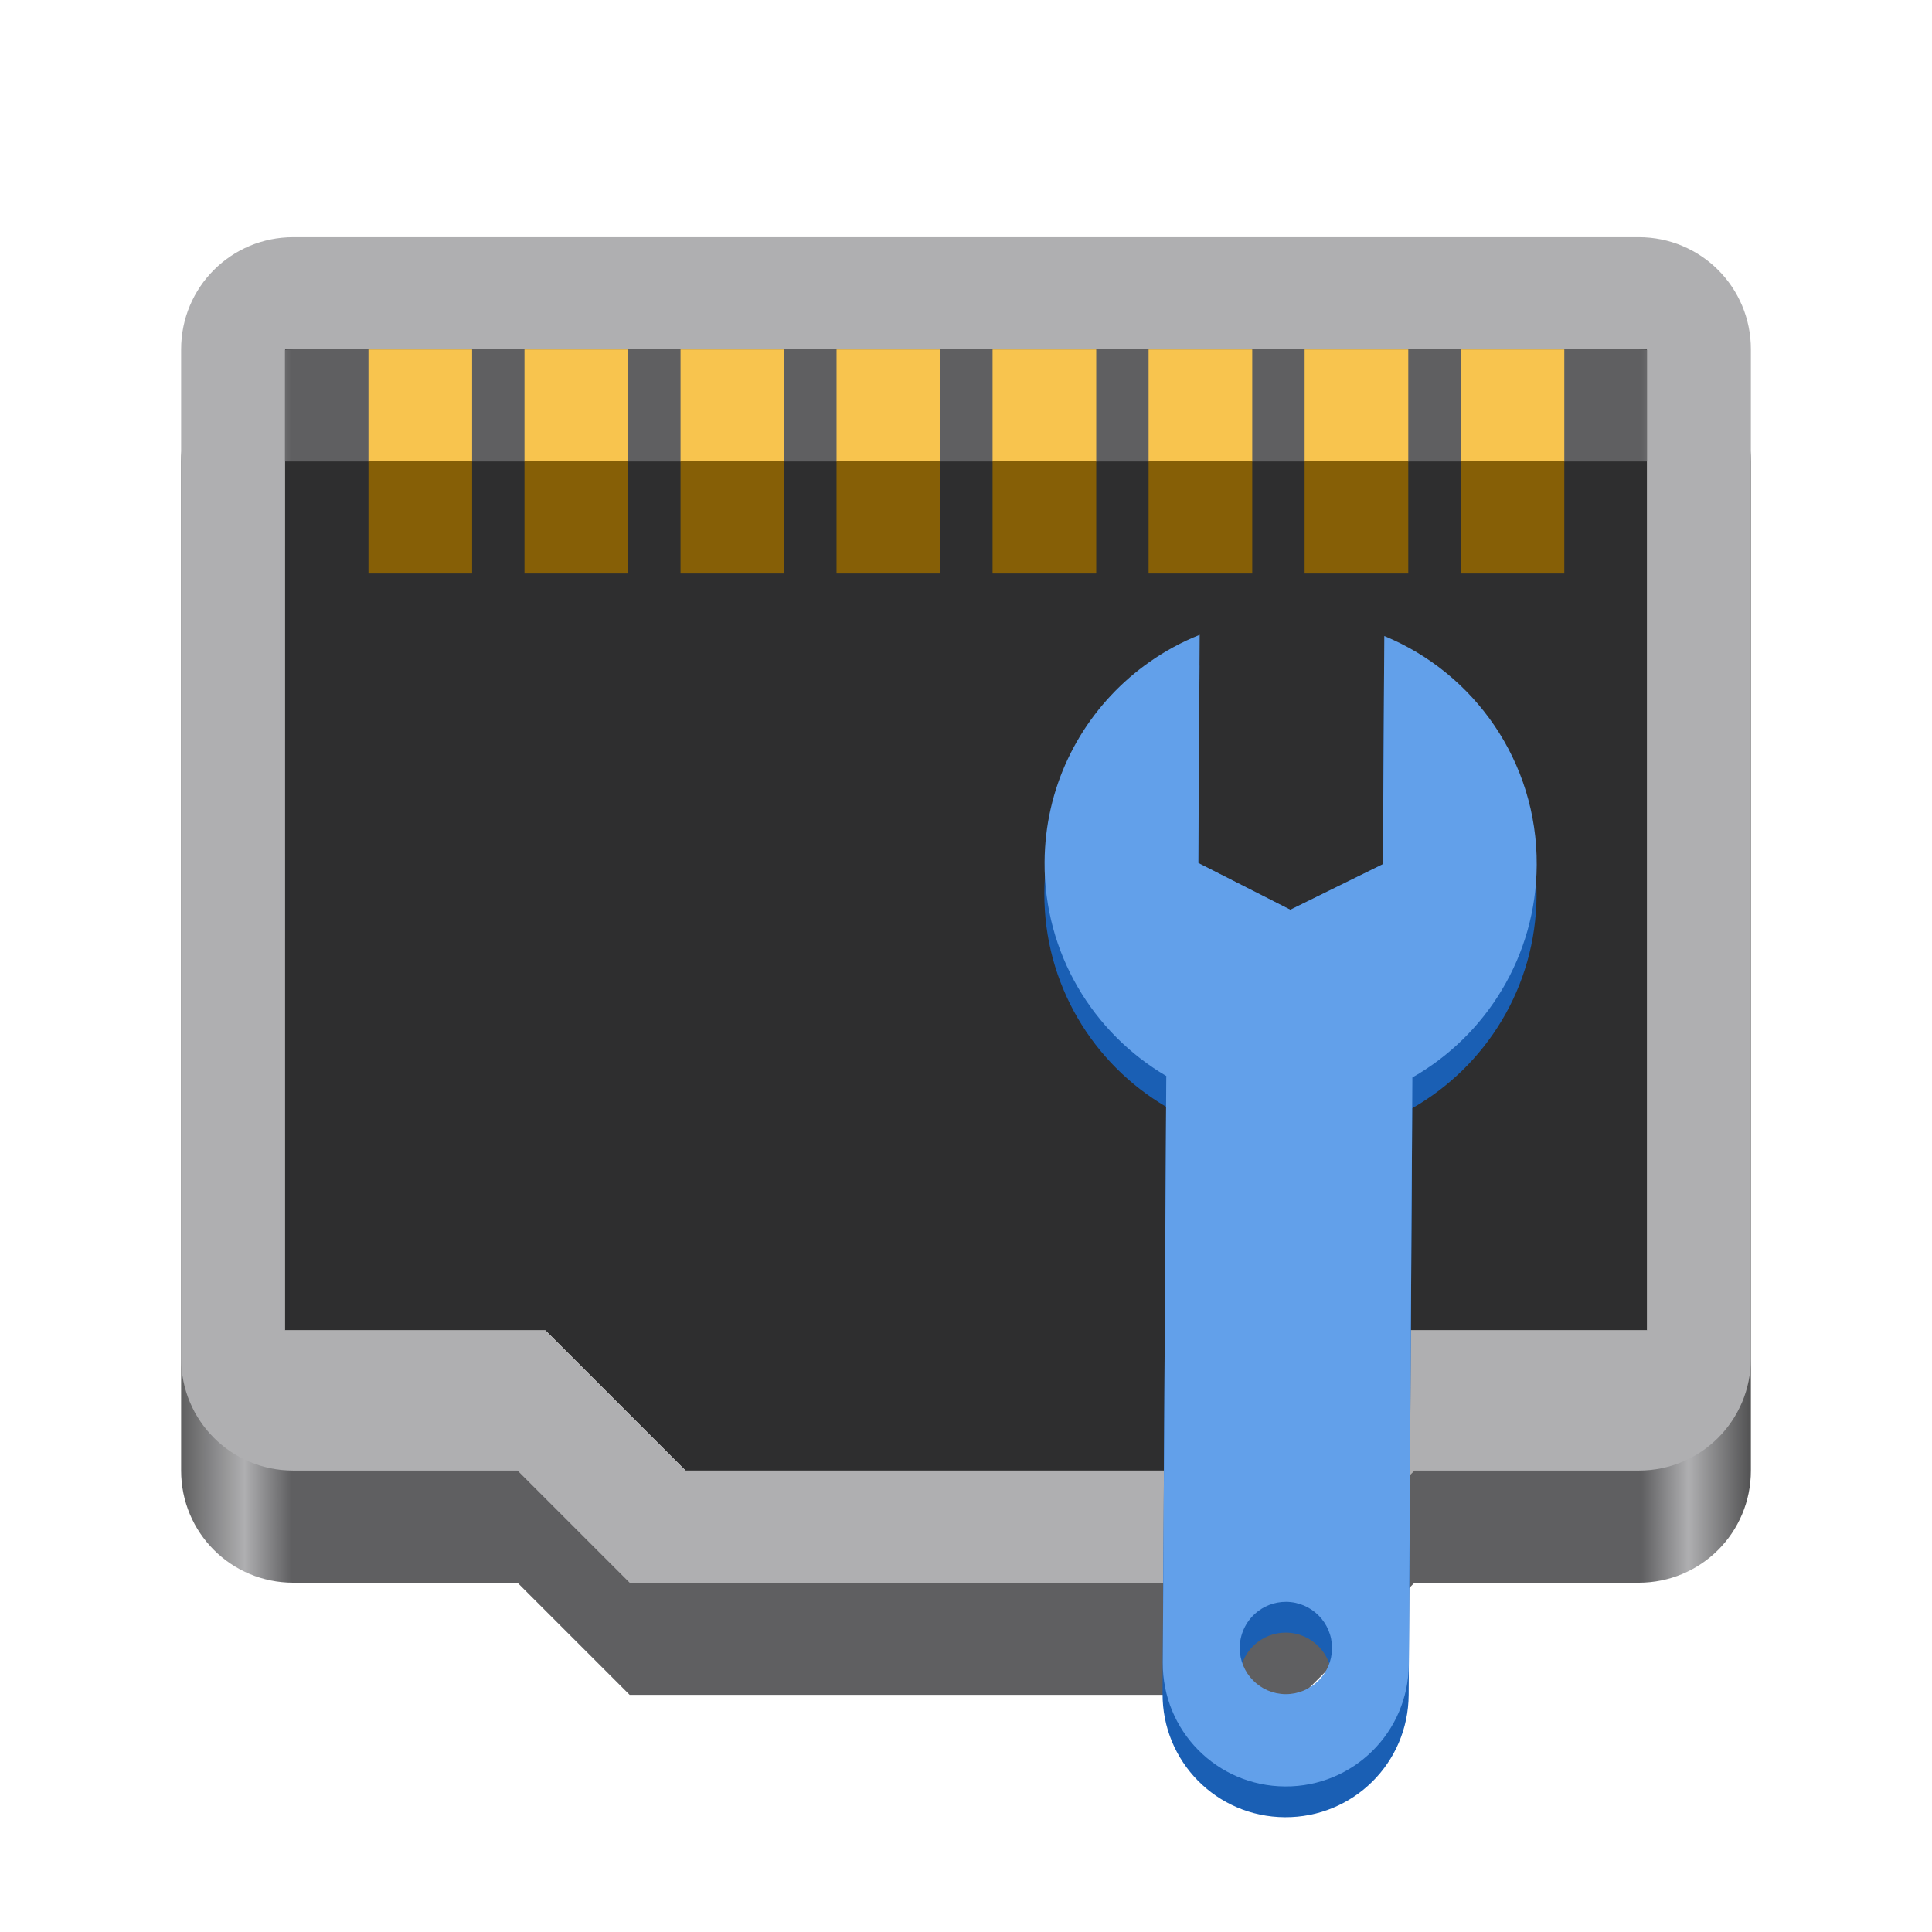 <?xml version="1.0" encoding="UTF-8" standalone="no"?>
<svg
   width="128"
   height="128"
   version="1"
   id="svg24"
   xmlns:xlink="http://www.w3.org/1999/xlink"
   xmlns="http://www.w3.org/2000/svg"
   xmlns:svg="http://www.w3.org/2000/svg">
  <defs
     id="defs28">
    <linearGradient
       id="linearGradient1096">
      <stop
         style="stop-color:#606061;stop-opacity:1;"
         offset="0"
         id="stop1084" />
      <stop
         style="stop-color:#afafb1;stop-opacity:1;"
         offset="0.04"
         id="stop1086" />
      <stop
         style="stop-color:#5f5f61;stop-opacity:1;"
         offset="0.07"
         id="stop1088" />
      <stop
         style="stop-color:#5f5f61;stop-opacity:1;"
         offset="0.93"
         id="stop1090" />
      <stop
         style="stop-color:#afafb1;stop-opacity:1;"
         offset="0.96"
         id="stop1092" />
      <stop
         style="stop-color:#515152;stop-opacity:1;"
         offset="1"
         id="stop1094" />
    </linearGradient>
    <linearGradient
       id="linearGradient903">
      <stop
         style="stop-color:#464647;stop-opacity:1;"
         offset="0"
         id="stop899" />
      <stop
         style="stop-color:#afafb1;stop-opacity:1;"
         offset="0.04"
         id="stop907" />
      <stop
         style="stop-color:#464647;stop-opacity:1;"
         offset="0.07"
         id="stop909" />
      <stop
         style="stop-color:#464647;stop-opacity:1;"
         offset="0.93"
         id="stop911" />
      <stop
         style="stop-color:#afafb1;stop-opacity:1;"
         offset="0.96"
         id="stop915" />
      <stop
         style="stop-color:#464647;stop-opacity:1;"
         offset="1"
         id="stop901" />
    </linearGradient>
    <linearGradient
       xlink:href="#linearGradient903"
       id="linearGradient905"
       x1="4"
       y1="35.061"
       x2="60"
       y2="35.061"
       gradientUnits="userSpaceOnUse" />
    <linearGradient
       xlink:href="#linearGradient1096"
       id="linearGradient1286"
       x1="-267.886"
       y1="-16.971"
       x2="-211.886"
       y2="-16.971"
       gradientUnits="userSpaceOnUse"
       gradientTransform="matrix(1.857,0,0,1.857,509.502,99.231)" />
  </defs>
  <path
     style="fill:#2e2e2f;fill-opacity:1;stroke-width:2.321"
     d="M 45.423,97.429 36.138,88.143 H 18.876 V 23.143 h 90.247 V 88.143 H 91.852 l -9.286,9.286 z"
     id="path6-2-6-2-9" />
  <path
     id="path4-6-0-3"
     style="fill:url(#linearGradient1286);fill-opacity:1;stroke-width:1.857"
     d="m 19.429,23.143 c -4.115,0 -7.429,3.313 -7.429,7.429 v 66.857 c 0,4.115 3.313,7.429 7.429,7.429 h 14.857 l 7.429,7.429 h 44.571 l 7.429,-7.429 h 14.857 c 4.115,0 7.429,-3.313 7.429,-7.429 v -66.857 c 0,-4.115 -3.313,-7.429 -7.429,-7.429 z m -0.551,7.429 H 109.123 V 95.571 H 91.85 l -9.286,9.286 H 45.421 L 36.136,95.571 H 18.877 Z" />
  <path
     id="path4-6-0"
     style="fill:#afafb1;stroke-width:1.857"
     d="m 19.429,15.714 c -4.115,0 -7.429,3.313 -7.429,7.429 v 66.857 c 0,4.115 3.313,7.429 7.429,7.429 h 14.857 l 7.429,7.429 h 44.571 l 7.429,-7.429 h 14.857 c 4.115,0 7.429,-3.313 7.429,-7.429 v -66.857 c 0,-4.115 -3.313,-7.429 -7.429,-7.429 z m -0.551,7.429 H 109.123 V 88.143 H 91.85 L 82.564,97.429 H 45.421 l -9.286,-9.286 h -17.258 z" />
  <g
     id="g1626"
     transform="matrix(1.857,0,0,1.857,394.935,134.694)">
    <rect
       width="3.698"
       height="4"
       x="-199.528"
       y="56.066"
       id="rect8-3-2"
       transform="scale(1,-1)"
       style="fill:#f8c44e;stroke-width:0.961" />
    <rect
       width="3.698"
       height="4"
       x="-199.528"
       y="52.072"
       id="rect8-3-9-0"
       style="fill:#865f06;fill-opacity:1;stroke-width:0.961"
       transform="scale(1,-1)" />
  </g>
  <g
     id="g1622"
     transform="matrix(1.857,0,0,1.857,394.972,134.694)">
    <rect
       width="3.698"
       height="4"
       x="-193.981"
       y="56.066"
       id="rect10-5-6"
       transform="scale(1,-1)"
       style="fill:#f8c44e;stroke-width:0.961" />
    <rect
       width="3.698"
       height="4"
       x="-193.981"
       y="52.072"
       id="rect10-5-3-2"
       style="fill:#865f06;fill-opacity:1;stroke-width:0.961"
       transform="scale(1,-1)" />
  </g>
  <g
     id="g1618"
     transform="matrix(1.857,0,0,1.857,395.009,134.694)">
    <rect
       width="3.698"
       height="4"
       x="-188.434"
       y="56.066"
       id="rect12-6-1"
       transform="scale(1,-1)"
       style="fill:#f8c44e;stroke-width:0.961" />
    <rect
       width="3.698"
       height="4"
       x="-188.434"
       y="52.072"
       id="rect12-6-6-3"
       style="fill:#865f06;fill-opacity:1;stroke-width:0.961"
       transform="scale(1,-1)" />
  </g>
  <g
     id="g1614"
     transform="matrix(1.857,0,0,1.857,395.046,134.694)">
    <rect
       width="3.698"
       height="4"
       x="-182.888"
       y="56.066"
       id="rect14-2-8"
       transform="scale(1,-1)"
       style="fill:#f8c44e;stroke-width:0.961" />
    <rect
       width="3.698"
       height="4"
       x="-182.888"
       y="52.072"
       id="rect14-2-0-7"
       style="fill:#865f06;fill-opacity:1;stroke-width:0.961"
       transform="scale(1,-1)" />
  </g>
  <g
     id="g1610"
     transform="matrix(1.857,0,0,1.857,395.083,134.694)">
    <rect
       width="3.698"
       height="4"
       x="-177.341"
       y="56.066"
       id="rect16-9-7"
       transform="scale(1,-1)"
       style="fill:#f8c44e;stroke-width:0.961" />
    <rect
       width="3.698"
       height="4"
       x="-177.341"
       y="52.072"
       id="rect16-9-6-5"
       style="fill:#865f06;fill-opacity:1;stroke-width:0.961"
       transform="scale(1,-1)" />
  </g>
  <g
     id="g1606"
     transform="matrix(1.857,0,0,1.857,394.862,134.694)">
    <rect
       width="3.698"
       height="4"
       x="-171.656"
       y="56.066"
       id="rect8-3-2-8"
       transform="scale(1,-1)"
       style="fill:#f8c44e;stroke-width:0.961" />
    <rect
       width="3.698"
       height="4"
       x="-171.656"
       y="52.072"
       id="rect8-3-9-0-9"
       style="fill:#865f06;fill-opacity:1;stroke-width:0.961"
       transform="scale(1,-1)" />
  </g>
  <g
     id="g1602"
     transform="matrix(1.857,0,0,1.857,394.899,134.694)">
    <rect
       width="3.698"
       height="4"
       x="-166.109"
       y="56.066"
       id="rect10-5-6-9"
       transform="scale(1,-1)"
       style="fill:#f8c44e;stroke-width:0.961" />
    <rect
       width="3.698"
       height="4"
       x="-166.109"
       y="52.072"
       id="rect10-5-3-2-3"
       style="fill:#865f06;fill-opacity:1;stroke-width:0.961"
       transform="scale(1,-1)" />
  </g>
  <g
     id="g1598"
     transform="matrix(1.857,0,0,1.857,394.935,134.694)">
    <rect
       width="3.698"
       height="4"
       x="-160.562"
       y="56.066"
       id="rect12-6-1-7"
       transform="scale(1,-1)"
       style="fill:#f8c44e;stroke-width:0.961" />
    <rect
       width="3.698"
       height="4"
       x="-160.562"
       y="52.072"
       id="rect12-6-6-3-1"
       style="fill:#865f06;fill-opacity:1;stroke-width:0.961"
       transform="scale(1,-1)" />
  </g>
  <path
     d="m 74.824,46.929 c -3.426,2.965 -5.602,7.336 -5.633,12.223 -0.035,6.035 3.211,11.324 8.07,14.176 0,0.047 -0.004,0.094 -0.004,0.141 l -0.234,38.723 c -0.027,4.516 3.582,8.176 8.102,8.203 4.52,0.027 8.176,-3.586 8.203,-8.105 l 0.234,-38.719 c 0,-0.051 0,-0.098 -0.004,-0.145 4.891,-2.789 8.203,-8.039 8.242,-14.074 0.039,-6.84 -4.141,-12.723 -10.098,-15.18 l -0.082,13.082 -6.133,3.02 -6.094,-3.094 0.078,-13.082 c -1.188,0.473 -2.305,1.078 -3.336,1.801 -0.457,0.32 -0.895,0.664 -1.316,1.031 z m 8.316,62.016 c 0.547,-0.488 1.27,-0.785 2.059,-0.781 1.688,0.012 3.051,1.387 3.039,3.074 -0.008,1.691 -1.387,3.051 -3.074,3.039 -1.688,-0.008 -3.051,-1.387 -3.039,-3.074 0.004,-0.898 0.398,-1.703 1.016,-2.258 z m 0,0"
     fill="#1a5fb4"
     id="path40" />
  <path
     d="m 74.835,44.89 c -3.426,2.969 -5.602,7.34 -5.629,12.227 -0.039,6.035 3.211,11.324 8.066,14.172 0,0.047 -0.004,0.094 -0.004,0.141 l -0.23,38.723 c -0.027,4.52 3.582,8.176 8.102,8.203 4.516,0.027 8.172,-3.586 8.199,-8.102 l 0.234,-38.723 c 0,-0.051 0,-0.098 0,-0.145 4.891,-2.789 8.203,-8.039 8.238,-14.074 0.043,-6.84 -4.137,-12.723 -10.098,-15.176 l -0.09,15.117 -6.133,3.02 -6.098,-3.098 0.09,-15.117 c -1.184,0.473 -2.301,1.078 -3.332,1.805 -0.457,0.32 -0.895,0.664 -1.316,1.027 z m 8.316,62.02 c 0.547,-0.492 1.27,-0.789 2.059,-0.785 1.691,0.012 3.051,1.391 3.039,3.078 -0.008,1.688 -1.387,3.047 -3.074,3.039 -1.688,-0.012 -3.047,-1.391 -3.039,-3.078 0.008,-0.895 0.398,-1.699 1.016,-2.254 z m 0,0"
     fill="#62a0ea"
     id="path42" />
</svg>
